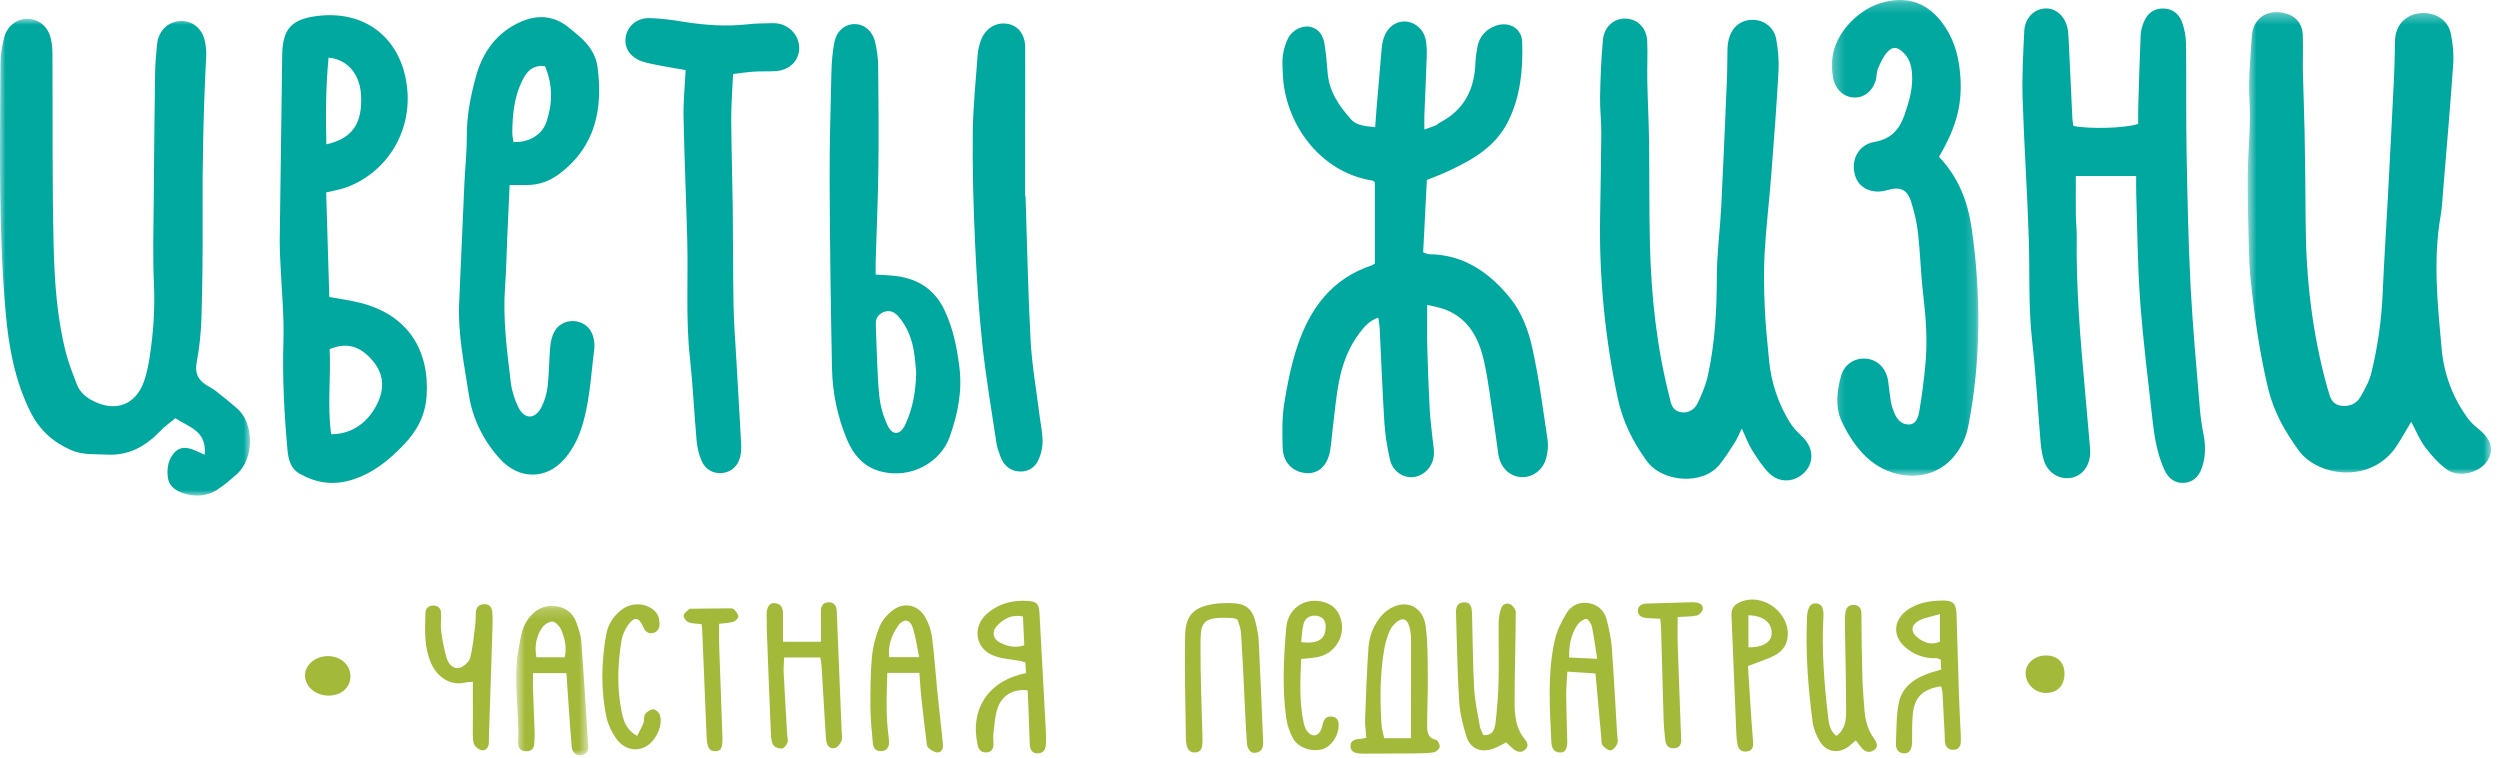 <?xml version="1.0" encoding="UTF-8"?>
<svg width="231px" height="70px" viewBox="0 0 231 70" version="1.1" xmlns="http://www.w3.org/2000/svg" xmlns:xlink="http://www.w3.org/1999/xlink">
    <!-- Generator: Sketch 43.2 (39069) - http://www.bohemiancoding.com/sketch -->
    <title>logo_top</title>
    <desc>Created with Sketch.</desc>
    <defs>
        <polygon id="path-1" points="23.178 0.333 23.178 42.992 0.688 42.992 0.688 0.333 23.178 0.333"></polygon>
        <polygon id="path-3" points="0 45.007 0 0.952 23.103 0.952 23.103 45.007 8.48943854e-16 45.007"></polygon>
        <polygon id="path-5" points="0.265 0.213 13.802 0.213 13.802 44.174 0.265 44.174 0.265 0.213"></polygon>
        <polygon id="path-7" points="0.693 14 7.358 14 7.358 0.191 0.693 0.191"></polygon>
    </defs>
    <g id="Symbols" stroke="none" stroke-width="1" fill="none" fill-rule="evenodd">
        <g id="Menu_logo" transform="translate(-480, -1)">
            <g id="logo_top" transform="translate(480, 0)">
                <path d="M131.84,17.633 C131.724,19.91 131.613,22.105 131.501,24.314 C131.755,24.398 131.902,24.488 132.051,24.49 C135.323,24.517 137.733,26.274 139.625,28.654 C140.578,29.855 141.199,31.461 141.545,32.979 C142.197,35.841 142.561,38.77 143.001,41.679 C143.077,42.189 143.006,42.746 142.887,43.254 C142.616,44.393 141.645,45.13 140.586,45.085 C139.479,45.039 138.613,44.172 138.44,42.933 C138.292,41.882 138.158,40.827 137.999,39.778 C137.729,38.001 137.526,36.209 137.143,34.456 C136.674,32.312 135.736,30.429 133.494,29.584 C133.015,29.403 132.496,29.327 131.875,29.172 C131.875,30.59 131.849,31.847 131.881,33.103 C131.934,35.022 132.006,36.942 132.108,38.859 C132.156,39.793 132.289,40.724 132.382,41.656 C132.428,42.102 132.518,42.552 132.494,42.994 C132.438,44.079 131.596,44.975 130.594,45.084 C129.64,45.188 128.682,44.545 128.432,43.462 C128.178,42.353 127.992,41.213 127.919,40.077 C127.733,37.141 127.625,34.2 127.479,31.261 C127.465,30.988 127.404,30.718 127.353,30.352 C126.541,30.62 126.074,31.168 125.631,31.749 C124.617,33.08 124.043,34.615 123.729,36.226 C123.441,37.704 123.317,39.213 123.129,40.709 C123.046,41.358 123.014,42.015 122.899,42.657 C122.647,44.038 121.842,44.779 120.727,44.715 C119.474,44.643 118.555,43.742 118.518,42.379 C118.483,41.033 118.451,39.662 118.656,38.341 C118.937,36.53 119.305,34.709 119.883,32.975 C121.045,29.493 123.085,26.726 126.76,25.516 C126.836,25.491 126.901,25.434 127.041,25.351 L127.041,17.858 C126.957,17.784 126.904,17.696 126.84,17.687 C121.937,16.949 118.688,12.34 118.533,7.81 C118.513,7.24 118.457,6.656 118.541,6.097 C118.624,5.543 118.787,4.973 119.05,4.482 C119.455,3.724 120.428,3.304 121.127,3.49 C121.961,3.712 122.277,4.377 122.396,5.134 C122.529,5.98 122.61,6.838 122.67,7.693 C122.794,9.425 123.709,10.763 124.809,12 C125.251,12.499 125.773,12.631 127.065,12.754 C127.11,12.165 127.151,11.572 127.198,10.98 C127.356,9.108 127.51,7.236 127.678,5.365 C127.703,5.081 127.77,4.798 127.854,4.526 C128.152,3.561 128.936,2.961 129.828,2.987 C130.71,3.015 131.525,3.678 131.727,4.632 C131.836,5.145 131.844,5.689 131.828,6.217 C131.772,8.014 131.682,9.81 131.613,11.606 C131.598,12.002 131.61,12.399 131.61,12.965 C132.078,12.8 132.371,12.713 132.651,12.592 C132.798,12.529 132.912,12.394 133.057,12.319 C135.282,11.163 136.246,9.262 136.328,6.825 C136.346,6.337 136.42,5.847 136.509,5.365 C136.686,4.403 137.248,3.746 138.161,3.396 C139.393,2.925 140.611,3.589 140.651,4.89 C140.732,7.396 140.504,9.868 139.371,12.18 C138.209,14.549 136.092,15.751 133.844,16.798 C133.181,17.107 132.493,17.363 131.84,17.633" id="Fill-1" fill="#00A8A0"></path>
                <g id="Group-5" transform="translate(207, 1.787)">
                    <mask id="mask-2" fill="white">
                        <use xlink:href="#path-1"></use>
                    </mask>
                    <g id="Clip-4"></g>
                    <path d="M15.797,38.179 C15.572,38.563 15.419,38.835 15.257,39.101 C14.959,39.589 14.679,40.09 14.353,40.558 C11.98,43.952 7.139,43.214 5.423,40.865 C4.129,39.092 3.088,37.254 2.572,35.096 C1.789,31.827 1.325,28.515 0.968,25.185 C0.859,24.17 0.817,23.146 0.793,22.127 C0.739,19.88 0.672,17.633 0.692,15.386 C0.712,13.099 0.992,10.804 0.855,8.531 C0.732,6.511 0.941,4.532 1.072,2.539 C1.177,0.945 2.424,0.079 3.988,0.398 C5.057,0.616 5.731,1.334 5.775,2.43 C5.82,3.57 5.765,4.716 5.788,5.858 C5.827,7.736 5.913,9.614 5.946,11.492 C5.993,14.231 6.029,16.97 6.041,19.709 C6.063,24.882 6.645,29.98 8.026,34.974 C8.069,35.132 8.134,35.284 8.172,35.442 C8.32,36.08 8.596,36.612 9.322,36.704 C10.078,36.799 10.733,36.543 11.107,35.883 C11.508,35.177 11.928,34.438 12.115,33.661 C12.692,31.277 13.051,28.854 13.155,26.393 C13.28,23.414 13.481,20.438 13.639,17.461 C13.835,13.751 14.029,10.04 14.209,6.33 C14.266,5.192 14.271,4.051 14.305,2.912 C14.344,1.574 15.244,0.59 16.563,0.438 C17.955,0.279 19.197,1.027 19.458,2.325 C19.642,3.236 19.742,4.196 19.678,5.121 C19.408,9.032 19.065,12.938 18.743,16.847 C18.68,17.619 18.647,18.4 18.513,19.162 C17.799,23.241 18.236,27.311 18.6,31.38 C18.811,33.742 19.604,35.918 21.012,37.844 C21.249,38.168 21.537,38.471 21.854,38.716 C23.197,39.76 23.522,40.764 22.815,41.818 C22.078,42.917 20.207,43.389 19.096,42.596 C18.319,42.042 17.655,41.282 17.074,40.514 C16.571,39.845 16.254,39.036 15.797,38.179" id="Fill-3" fill="#00A8A0" mask="url(#mask-2)"></path>
                </g>
                <g id="Group-8" transform="translate(0, 1.787)">
                    <mask id="mask-4" fill="white">
                        <use xlink:href="#path-3"></use>
                    </mask>
                    <g id="Clip-7"></g>
                    <path d="M18.911,41.231 C19.125,39.005 17.467,38.695 16.198,37.856 C15.731,38.25 15.234,38.594 14.825,39.024 C13.462,40.452 11.889,41.336 9.842,41.219 C8.745,41.157 7.647,41.267 6.587,40.807 C4.906,40.076 3.66,38.959 2.825,37.295 C1.346,34.347 0.792,31.193 0.513,27.958 C-0.149,20.329 0.004,12.683 0.042,5.039 C0.046,4.271 0.19,3.492 0.368,2.741 C0.632,1.63 1.554,0.926 2.567,0.953 C3.618,0.98 4.45,1.68 4.703,2.807 C4.801,3.242 4.844,3.697 4.847,4.142 C4.878,10.029 4.816,15.919 4.953,21.802 C5.032,25.145 5.249,28.504 6.08,31.772 C6.33,32.756 6.713,33.709 7.069,34.662 C7.353,35.425 7.916,35.924 8.651,36.286 C10.691,37.294 12.515,36.63 13.291,34.497 C13.567,33.736 13.718,32.92 13.842,32.117 C14.184,29.893 14.326,27.664 14.223,25.402 C14.106,22.836 14.186,20.26 14.205,17.688 C14.234,13.766 14.274,9.845 14.332,5.923 C14.346,5.026 14.424,4.127 14.524,3.234 C14.655,2.066 15.513,1.233 16.593,1.161 C17.752,1.085 18.684,1.814 18.937,3.046 C19.027,3.482 19.078,3.941 19.054,4.385 C18.792,9.405 18.692,14.428 18.721,19.456 C18.739,22.482 18.705,25.508 18.617,28.532 C18.576,29.915 18.434,31.308 18.179,32.666 C18,33.617 18.239,34.254 19.008,34.753 C19.315,34.953 19.65,35.117 19.938,35.341 C20.613,35.868 21.282,36.402 21.924,36.967 C23.493,38.35 23.523,41.591 21.853,43.051 C21.271,43.56 20.683,44.081 20.031,44.486 C19.036,45.106 17.941,45.143 16.843,44.753 C16.148,44.507 15.587,44.067 15.504,43.301 C15.411,42.432 15.545,41.565 16.222,40.927 C16.69,40.486 17.276,40.549 17.84,40.76 C18.133,40.87 18.415,41.011 18.911,41.231" id="Fill-6" fill="#00A8A0" mask="url(#mask-4)"></path>
                </g>
                <path d="M160.946,40.596 C160.668,41.151 160.502,41.562 160.269,41.928 C159.831,42.612 159.395,43.304 158.884,43.935 C157.327,45.864 153.593,45.569 152.161,43.597 C150.866,41.818 149.924,39.907 149.47,37.748 C148.312,32.248 147.757,26.691 147.848,21.07 C147.89,18.456 147.945,15.841 147.959,13.227 C147.966,12.127 147.822,11.024 147.846,9.925 C147.885,8.169 147.947,6.412 148.115,4.665 C148.235,3.429 149.177,2.666 150.252,2.72 C151.351,2.779 152.155,3.599 152.204,4.838 C152.253,6.059 152.186,7.285 152.211,8.507 C152.247,10.303 152.344,12.1 152.369,13.896 C152.412,17.127 152.378,20.358 152.454,23.587 C152.568,28.335 153.074,33.041 154.252,37.657 C154.39,38.203 154.451,38.813 155.113,39.036 C155.764,39.257 156.516,38.983 156.86,38.264 C157.245,37.459 157.604,36.615 157.797,35.751 C158.462,32.745 158.63,29.692 158.635,26.613 C158.639,24.412 158.936,22.212 159.048,20.009 C159.245,16.093 159.406,12.175 159.571,8.257 C159.611,7.322 159.595,6.386 159.622,5.45 C159.63,5.168 159.67,4.88 159.742,4.606 C160.035,3.489 160.867,2.829 161.946,2.833 C163.001,2.837 163.93,3.527 164.126,4.633 C164.295,5.59 164.388,6.585 164.336,7.553 C164.159,10.735 163.918,13.912 163.67,17.09 C163.481,19.532 163.188,21.968 163.049,24.415 C162.955,26.084 162.994,27.765 163.065,29.438 C163.135,31.069 163.306,32.697 163.464,34.322 C163.66,36.344 164.297,38.236 165.343,39.972 C165.652,40.483 166.092,40.931 166.527,41.346 C167.509,42.283 167.66,43.574 166.851,44.52 C165.963,45.559 164.477,45.709 163.486,44.736 C162.859,44.117 162.365,43.346 161.894,42.594 C161.535,42.02 161.305,41.365 160.946,40.596" id="Fill-9" fill="#00A8A0"></path>
                <path d="M197.384,17.262 L191.806,17.262 C191.806,18.54 191.797,19.753 191.81,20.965 C191.817,21.578 191.899,22.189 191.89,22.8 C191.822,27.591 192.221,32.358 192.657,37.12 C192.817,38.87 192.965,40.618 193.116,42.367 C193.131,42.531 193.133,42.694 193.129,42.856 C193.104,44.066 192.373,45.001 191.335,45.156 C190.205,45.325 189.171,44.648 188.831,43.465 C188.686,42.958 188.599,42.425 188.554,41.898 C188.289,38.767 188.126,35.627 187.772,32.508 C187.411,29.323 187.561,26.139 187.458,22.953 C187.32,18.671 187.024,14.39 186.89,10.105 C186.826,8.027 186.941,5.938 187.044,3.856 C187.104,2.676 187.925,1.855 188.934,1.784 C189.926,1.712 190.798,2.455 191.041,3.623 C191.124,4.019 191.131,4.434 191.152,4.84 C191.267,7.21 191.373,9.578 191.488,11.947 C191.499,12.184 191.547,12.418 191.575,12.634 C193.013,12.941 196.434,12.852 197.571,12.447 C197.571,11.982 197.558,11.46 197.573,10.941 C197.641,8.694 197.703,6.449 197.799,4.205 C197.817,3.808 197.94,3.397 198.094,3.026 C198.418,2.237 199.032,1.766 199.892,1.784 C200.755,1.798 201.372,2.301 201.641,3.098 C201.848,3.708 201.981,4.372 201.988,5.014 C202.031,8.363 201.98,11.713 202.04,15.059 C202.115,19.188 202.199,23.316 202.409,27.438 C202.604,31.227 202.962,35.01 203.27,38.792 C203.336,39.605 203.465,40.414 203.617,41.215 C203.812,42.243 203.794,43.245 203.452,44.237 C203.159,45.09 202.563,45.584 201.772,45.618 C200.958,45.653 200.365,45.233 199.983,44.391 C199.331,42.958 199.074,41.428 198.902,39.886 C198.488,36.194 198.023,32.507 197.751,28.803 C197.508,25.506 197.495,22.194 197.387,18.887 C197.369,18.367 197.384,17.848 197.384,17.262" id="Fill-11" fill="#00A8A0"></path>
                <path d="M30.155,14.336 C32.55,13.807 33.498,12.42 33.362,9.797 C33.262,7.865 32.121,6.493 30.36,6.325 C30.101,8.986 30.09,11.645 30.155,14.336 M30.46,33.26 C30.584,35.888 30.229,38.517 30.602,41.125 C33.028,41.115 34.406,39.434 35.003,37.98 C35.596,36.539 35.313,35.265 34.271,34.142 C33.27,33.061 32.104,32.574 30.46,33.26 M30.139,18.782 C30.235,21.965 30.331,25.178 30.428,28.443 C31.412,28.625 32.334,28.747 33.232,28.969 C37.743,30.08 39.687,33.429 39.421,37.544 C39.303,39.38 38.545,40.805 37.311,42.09 C35.937,43.522 34.476,44.728 32.511,45.337 C30.762,45.88 29.209,45.62 27.693,44.775 C26.859,44.311 26.641,43.436 26.563,42.57 C26.263,39.236 26.087,35.902 26.189,32.543 C26.263,30.102 26.008,27.65 25.904,25.202 C25.876,24.548 25.838,23.895 25.846,23.242 C25.917,17.523 25.993,11.803 26.076,6.084 C26.111,3.673 26.93,2.771 29.318,2.475 C33.739,1.928 37.049,4.517 37.601,8.958 C38.112,13.05 35.846,16.872 32.034,18.301 C31.474,18.51 30.867,18.601 30.139,18.782" id="Fill-13" fill="#00A8A0"></path>
                <g id="Group-17" transform="translate(169, 0.787)">
                    <mask id="mask-6" fill="white">
                        <use xlink:href="#path-5"></use>
                    </mask>
                    <g id="Clip-16"></g>
                    <path d="M10.164,14.704 C11.968,16.598 12.833,18.863 13.185,21.337 C14.058,27.448 14.053,33.548 12.862,39.624 C12.661,40.646 12.225,41.555 11.563,42.363 C9.463,44.924 5.736,44.593 3.477,42.472 C2.519,41.574 1.754,40.378 1.187,39.183 C0.563,37.867 0.724,36.371 1.104,34.979 C1.404,33.871 2.379,33.266 3.414,33.352 C4.495,33.44 5.295,34.252 5.469,35.452 C5.562,36.098 5.617,36.751 5.727,37.394 C5.78,37.712 5.902,38.023 6.019,38.327 C6.254,38.944 6.688,39.434 7.351,39.436 C8.066,39.44 8.251,38.739 8.342,38.211 C8.592,36.766 8.775,35.305 8.91,33.844 C9.107,31.72 8.964,29.603 8.71,27.485 C8.482,25.582 8.438,23.658 8.227,21.752 C8.12,20.786 7.889,19.819 7.599,18.888 C7.231,17.707 6.582,17.427 5.377,17.783 C3.993,18.19 2.743,17.611 2.401,16.403 C1.996,14.968 2.727,13.579 4.197,13.328 C5.685,13.074 6.484,12.224 6.957,10.887 C7.408,9.607 7.787,8.321 7.666,6.94 C7.603,6.23 7.41,5.582 6.871,5.069 C6.321,4.548 5.909,4.461 5.396,5.012 C5.002,5.437 4.754,6.021 4.517,6.568 C4.375,6.894 4.421,7.297 4.315,7.644 C4.004,8.677 3.182,9.287 2.247,9.22 C1.32,9.155 0.571,8.432 0.374,7.393 C-0.038,5.22 0.748,3.421 2.283,1.977 C2.975,1.325 3.875,0.766 4.779,0.494 C6.952,-0.158 8.87,0.287 10.359,2.186 C11.44,3.566 11.932,5.115 12.098,6.816 C12.375,9.664 11.875,11.769 10.164,14.704" id="Fill-15" fill="#00A8A0" mask="url(#mask-6)"></path>
                </g>
                <path d="M50.353,7.103 C49.024,6.98 48.542,7.819 48.149,8.675 C47.493,10.108 47.36,11.656 47.334,13.212 C47.33,13.519 47.404,13.826 47.44,14.114 C48.813,14.202 50.08,13.488 50.492,12.264 C51.064,10.567 51.093,8.843 50.353,7.103 M47.09,18.095 C47.012,19.804 46.938,21.384 46.869,22.965 C46.803,24.474 46.782,25.985 46.669,27.491 C46.45,30.449 46.842,33.366 47.189,36.284 C47.284,37.079 47.534,37.893 47.888,38.612 C48.451,39.757 49.401,39.779 50,38.675 C50.321,38.083 50.52,37.384 50.6,36.712 C50.744,35.499 50.731,34.268 50.839,33.049 C50.881,32.575 50.992,32.071 51.215,31.658 C51.626,30.894 52.491,30.534 53.304,30.704 C54.15,30.881 54.658,31.435 54.848,32.263 C54.92,32.577 54.952,32.919 54.911,33.236 C54.587,35.787 54.489,38.386 53.631,40.833 C53.302,41.773 52.773,42.71 52.115,43.453 C50.428,45.353 47.917,45.298 46.206,43.413 C44.655,41.707 43.66,39.685 43.313,37.42 C42.886,34.639 42.303,31.864 42.425,29.022 C42.582,25.349 42.739,21.677 42.907,18.003 C42.974,16.535 43.137,15.067 43.131,13.599 C43.123,11.693 43.485,9.85 43.985,8.043 C44.61,5.779 45.923,3.979 48.131,3.009 C49.655,2.339 51.159,2.431 52.513,3.512 C52.865,3.793 53.212,4.078 53.552,4.374 C54.413,5.122 55.061,6.058 55.209,7.169 C55.724,11.03 55.04,14.512 51.722,17.035 C50.818,17.722 49.801,18.107 48.65,18.096 C48.171,18.091 47.69,18.095 47.09,18.095" id="Fill-18" fill="#00A8A0"></path>
                <path d="M84.658,35.404 C84.6,34.865 84.56,34.09 84.422,33.332 C84.216,32.197 83.786,31.139 83.026,30.252 C82.66,29.824 82.194,29.597 81.612,29.849 C81.096,30.073 80.892,30.476 80.926,31.022 C80.937,31.185 80.932,31.348 80.939,31.511 C81.028,33.503 81.046,35.501 81.237,37.484 C81.331,38.471 81.606,39.496 82.048,40.38 C82.498,41.28 83.207,41.176 83.638,40.255 C84.323,38.796 84.618,37.245 84.658,35.404 M80.912,26.371 C81.496,26.406 81.937,26.423 82.376,26.46 C84.613,26.648 86.307,27.582 87.303,29.724 C88.075,31.384 88.414,33.088 88.644,34.894 C88.934,37.173 88.492,39.264 87.752,41.363 C86.944,43.655 84.227,45.319 81.344,44.553 C79.836,44.151 78.863,43.052 78.262,41.614 C77.386,39.512 76.924,37.314 76.878,35.056 C76.76,29.34 76.684,23.621 76.659,17.903 C76.643,14.514 76.741,11.125 76.821,7.736 C76.844,6.802 76.915,5.857 77.089,4.94 C77.297,3.843 78.102,3.201 79.023,3.227 C79.889,3.252 80.638,3.885 80.869,4.914 C81.03,5.628 81.137,6.369 81.144,7.098 C81.178,10.286 81.202,13.474 81.161,16.661 C81.125,19.477 80.997,22.293 80.914,25.109 C80.902,25.504 80.912,25.9 80.912,26.371" id="Fill-20" fill="#00A8A0"></path>
                <path d="M63.353,7.474 C62.5,7.325 61.822,7.217 61.147,7.087 C60.548,6.969 59.938,6.875 59.362,6.682 C58.248,6.31 57.675,5.453 57.808,4.481 C57.955,3.404 58.846,2.635 60.07,2.674 C61.088,2.706 62.108,2.841 63.115,3.006 C65.102,3.329 67.086,3.466 69.095,3.244 C69.864,3.16 70.645,3.158 71.421,3.141 C72.735,3.116 73.807,4.114 73.845,5.382 C73.88,6.565 72.991,7.48 71.675,7.571 C71.023,7.616 70.366,7.574 69.713,7.616 C69.07,7.658 68.431,7.757 67.734,7.838 C67.673,9.27 67.56,10.65 67.566,12.029 C67.58,14.765 67.672,17.502 67.706,20.238 C67.743,23.222 67.724,26.207 67.779,29.19 C67.809,30.823 67.936,32.454 68.029,34.084 C68.179,36.732 68.343,39.381 68.483,42.029 C68.504,42.432 68.483,42.854 68.384,43.244 C68.169,44.091 67.538,44.624 66.762,44.704 C65.902,44.792 65.167,44.402 64.809,43.535 C64.579,42.977 64.424,42.364 64.37,41.763 C64.141,39.201 64.028,36.627 63.749,34.07 C63.352,30.438 63.601,26.8 63.502,23.165 C63.4,19.368 63.236,15.571 63.159,11.772 C63.131,10.392 63.278,9.009 63.353,7.474" id="Fill-22" fill="#00A8A0"></path>
                <path d="M94.76,19.125 C94.908,23.579 94.989,28.037 95.229,32.485 C95.352,34.764 95.759,37.027 96.041,39.298 C96.141,40.108 96.32,40.915 96.336,41.725 C96.347,42.273 96.22,42.86 96.01,43.371 C95.692,44.146 95.054,44.618 94.184,44.567 C93.327,44.518 92.754,44.001 92.451,43.213 C92.29,42.795 92.138,42.363 92.071,41.923 C91.617,38.895 91.096,35.872 90.771,32.829 C90.437,29.705 90.236,26.563 90.095,23.423 C89.944,20.075 89.85,16.72 89.882,13.37 C89.905,10.923 90.161,8.479 90.339,6.034 C90.371,5.592 90.485,5.143 90.638,4.724 C91.048,3.603 92.065,3.006 93.137,3.209 C94.096,3.392 94.721,4.197 94.727,5.384 C94.742,8.042 94.72,10.7 94.717,13.359 C94.714,15.28 94.716,17.201 94.716,19.123 C94.731,19.123 94.745,19.124 94.76,19.125" id="Fill-24" fill="#00A8A0"></path>
                <path d="M130.372,69.209 C130.372,68.47 130.371,67.862 130.372,67.254 C130.377,64.855 130.39,62.456 130.379,60.056 C130.377,59.653 130.326,59.238 130.211,58.855 C130.008,58.167 129.593,58.034 129.03,58.49 C128.758,58.712 128.512,59.025 128.378,59.35 C128.163,59.872 128.002,60.428 127.905,60.985 C127.503,63.285 127.506,65.606 127.648,67.927 C127.675,68.357 127.811,68.778 127.898,69.209 L130.372,69.209 Z M126.25,69.173 C126.207,68.587 126.113,68.023 126.134,67.461 C126.215,65.223 126.299,62.983 126.453,60.749 C126.498,60.112 126.693,59.445 126.986,58.878 C127.274,58.319 127.691,57.753 128.197,57.393 C129.783,56.263 131.482,56.948 131.736,58.875 C131.941,60.445 131.912,62.048 131.93,63.637 C131.946,65.105 131.865,66.574 131.869,68.041 C131.871,68.604 131.901,69.189 132.673,69.355 C132.845,69.391 133.07,69.81 133.031,70.008 C132.994,70.215 132.686,70.484 132.463,70.518 C131.862,70.61 131.244,70.608 130.633,70.615 C129.163,70.631 127.691,70.631 126.222,70.637 C126.059,70.639 125.895,70.641 125.732,70.631 C125.254,70.602 124.771,70.484 124.785,69.911 C124.797,69.417 125.232,69.291 125.676,69.274 C125.832,69.268 125.987,69.221 126.25,69.173 L126.25,69.173 Z" id="Fill-26" fill="#A3B939"></path>
                <path d="M94.524,57.959 C93.496,57.75 92.77,58.164 92.159,58.786 C91.607,59.35 91.727,60.044 92.436,60.393 C93.088,60.714 93.791,60.905 94.642,60.624 C94.603,59.727 94.564,58.855 94.524,57.959 M94.801,63.197 C94.778,62.827 94.759,62.519 94.741,62.213 C94.566,62.158 94.457,62.109 94.341,62.087 C93.468,61.915 92.535,61.886 91.731,61.549 C90.049,60.843 89.851,58.835 91.253,57.657 C92.35,56.735 93.631,56.421 95.024,56.53 C95.809,56.591 95.999,56.809 96.045,57.611 C96.253,61.283 96.449,64.954 96.643,68.626 C96.662,68.993 96.649,69.362 96.641,69.73 C96.63,70.248 96.413,70.621 95.85,70.613 C95.339,70.603 95.168,70.222 95.15,69.774 C95.099,68.548 95.062,67.323 95.016,66.098 C95,65.654 94.974,65.21 94.952,64.781 C93.613,64.64 92.591,65.216 92.167,66.472 C91.924,67.192 91.891,67.987 91.795,68.752 C91.754,69.072 91.787,69.405 91.798,69.731 C91.816,70.232 91.569,70.521 91.082,70.525 C90.669,70.527 90.43,70.272 90.337,69.853 C89.596,66.537 91.314,63.887 94.801,63.197" id="Fill-28" fill="#A3B939"></path>
                <g id="Group-32" transform="translate(47, 56.787)">
                    <mask id="mask-8" fill="white">
                        <use xlink:href="#path-7"></use>
                    </mask>
                    <g id="Clip-31"></g>
                    <path d="M5.184,4.942 C5.386,4.017 5.184,3.185 4.853,2.404 C4.715,2.079 4.343,1.67 4.051,1.649 C3.735,1.625 3.275,1.932 3.078,2.228 C2.55,3.021 2.373,3.923 2.566,4.942 L5.184,4.942 Z M5.34,6.409 L2.248,6.409 C2.248,6.921 2.235,7.394 2.249,7.866 C2.293,9.172 2.356,10.476 2.397,11.781 C2.409,12.189 2.405,12.599 2.361,13.002 C2.316,13.432 2.026,13.643 1.601,13.635 C1.179,13.627 0.913,13.418 0.882,12.97 C0.879,12.93 0.874,12.888 0.875,12.848 C1.01,9.999 0.385,7.15 0.901,4.298 C1.083,3.293 1.169,2.264 1.8,1.41 C2.421,0.565 3.268,0.081 4.327,0.213 C5.231,0.326 5.933,0.829 6.25,1.716 C6.455,2.289 6.668,2.884 6.713,3.482 C6.949,6.613 7.13,9.747 7.332,12.878 C7.338,12.961 7.349,13.043 7.354,13.123 C7.388,13.6 7.191,13.949 6.707,13.995 C6.168,14.046 5.87,13.713 5.825,13.197 C5.721,12.02 5.641,10.84 5.558,9.661 C5.482,8.611 5.417,7.559 5.34,6.409 L5.34,6.409 Z" id="Fill-30" fill="#A3B939" mask="url(#mask-8)"></path>
                </g>
                <path d="M179.249,57.744 C178.491,57.967 177.884,58.05 177.371,58.317 C176.504,58.768 176.504,59.445 177.318,60.016 C177.907,60.429 178.544,60.614 179.249,60.287 L179.249,57.744 Z M179.367,62.873 C179.351,62.529 179.338,62.251 179.324,61.934 C179.14,61.885 178.988,61.805 178.839,61.811 C177.901,61.846 177.068,61.564 176.315,61.023 C174.784,59.923 174.848,58.221 176.442,57.232 C177.384,56.648 178.432,56.504 179.494,56.489 C180.506,56.476 180.753,56.777 180.784,57.832 C180.859,60.281 180.925,62.73 181.006,65.178 C181.048,66.402 181.117,67.625 181.171,68.849 C181.182,69.095 181.184,69.339 181.175,69.584 C181.159,70.025 180.901,70.275 180.483,70.283 C180.072,70.29 179.79,70.05 179.725,69.628 C179.688,69.388 179.703,69.14 179.691,68.895 C179.625,67.59 179.56,66.286 179.483,64.983 C179.473,64.79 179.401,64.601 179.358,64.415 C177.785,64.637 176.957,65.344 176.771,66.764 C176.648,67.688 176.692,68.636 176.675,69.573 C176.664,70.255 176.418,70.631 175.935,70.609 C175.358,70.581 175.16,70.178 175.184,69.686 C175.241,68.429 175.202,67.146 175.455,65.926 C175.789,64.323 177.089,63.57 178.557,63.102 C178.816,63.019 179.083,62.953 179.367,62.873 L179.367,62.873 Z" id="Fill-33" fill="#A3B939"></path>
                <path d="M114.353,58.259 C114.166,58.183 114.094,58.131 114.016,58.125 C110.954,57.901 110.934,58.525 110.927,60.711 C110.915,63.527 111.031,66.344 111.109,69.159 C111.138,70.125 111.01,70.459 110.492,70.521 C109.903,70.594 109.59,70.207 109.575,69.222 C109.526,66.081 109.456,62.939 109.501,59.798 C109.531,57.839 110.291,57.082 112.204,56.803 C112.766,56.722 113.344,56.712 113.915,56.734 C115.106,56.781 115.692,57.255 115.996,58.428 C116.148,59.018 116.275,59.629 116.305,60.235 C116.46,63.334 116.582,66.435 116.716,69.535 C116.739,70.031 116.62,70.445 116.062,70.549 C115.599,70.639 115.257,70.305 115.207,69.604 C115.102,68.097 115.05,66.586 114.972,65.075 C114.877,63.203 114.794,61.328 114.668,59.457 C114.638,59.027 114.451,58.609 114.353,58.259" id="Fill-35" fill="#A3B939"></path>
                <path d="M147.58,61.872 C147.397,60.711 147.284,59.789 147.089,58.884 C147.029,58.608 146.695,58.153 146.566,58.179 C146.262,58.24 145.918,58.483 145.74,58.752 C145.166,59.621 144.966,60.606 144.986,61.756 C145.795,61.791 146.548,61.826 147.58,61.872 M147.422,63.226 C146.594,63.173 145.79,63.121 144.824,63.058 C144.781,63.864 144.71,64.581 144.717,65.298 C144.728,66.687 144.786,68.078 144.816,69.467 C144.832,70.2 144.609,70.561 144.137,70.532 C143.508,70.491 143.368,70.057 143.342,69.506 C143.197,66.401 142.983,63.287 143.644,60.219 C143.834,59.328 144.267,58.455 144.742,57.664 C145.189,56.922 145.982,56.566 146.866,56.741 C147.685,56.903 148.256,57.456 148.46,58.27 C148.67,59.097 148.86,59.943 148.925,60.79 C149.125,63.481 149.264,66.175 149.424,68.869 C149.44,69.156 149.532,69.476 149.435,69.717 C149.332,69.973 149.058,70.308 148.833,70.331 C148.594,70.353 148.265,70.095 148.083,69.872 C147.951,69.707 147.98,69.403 147.958,69.159 C147.783,67.249 147.613,65.339 147.422,63.226" id="Fill-37" fill="#A3B939"></path>
                <path d="M84.935,61.718 C84.719,60.706 84.607,59.782 84.312,58.923 C84.067,58.21 83.463,58.158 83.015,58.78 C82.395,59.644 82.038,60.614 82.155,61.718 L84.935,61.718 Z M84.951,63.171 L81.987,63.171 C81.939,64.883 81.864,66.492 82.003,68.109 C82.045,68.596 82.123,69.081 82.144,69.569 C82.163,70.034 81.948,70.365 81.448,70.404 C80.94,70.445 80.688,70.132 80.648,69.674 C80.553,68.578 80.438,67.479 80.43,66.38 C80.419,64.83 80.425,63.274 80.565,61.734 C80.652,60.775 80.898,59.798 81.267,58.908 C81.517,58.305 82.018,57.724 82.556,57.34 C83.595,56.599 84.856,56.915 85.493,58.033 C85.807,58.586 86.034,59.232 86.117,59.861 C86.33,61.477 86.432,63.107 86.592,64.729 C86.729,66.107 86.888,67.482 87.036,68.857 C87.07,69.182 87.107,69.507 87.131,69.831 C87.161,70.215 86.959,70.543 86.613,70.524 C86.311,70.508 85.973,70.283 85.747,70.054 C85.604,69.91 85.62,69.594 85.589,69.351 C85.434,68.098 85.276,66.844 85.142,65.589 C85.06,64.822 85.019,64.051 84.951,63.171 L84.951,63.171 Z" id="Fill-39" fill="#A3B939"></path>
                <path d="M169.674,69.004 C170.507,68.405 170.579,67.555 170.58,66.757 C170.581,64.103 170.509,61.447 170.471,58.792 C170.466,58.386 170.458,57.976 170.518,57.577 C170.585,57.113 170.883,56.84 171.374,56.904 C171.88,56.969 171.993,57.315 171.995,57.787 C172.007,59.706 172.03,61.627 172.084,63.545 C172.112,64.565 172.194,65.585 172.275,66.602 C172.35,67.55 172.586,68.452 173.158,69.24 C173.417,69.597 173.602,70.003 173.16,70.31 C172.734,70.609 172.305,70.481 171.982,70.06 C171.834,69.867 171.682,69.678 171.476,69.416 C171.252,69.605 171.055,69.781 170.849,69.946 C169.951,70.656 168.821,70.539 168.194,69.568 C167.85,69.033 167.582,68.386 167.497,67.761 C167.053,64.519 166.83,61.258 166.969,57.982 C166.971,57.94 166.973,57.9 166.978,57.858 C167.058,57.055 167.328,56.702 167.827,56.751 C168.32,56.797 168.53,57.184 168.485,57.99 C168.314,61.062 168.553,64.114 168.908,67.16 C168.983,67.79 169.032,68.467 169.674,69.004" id="Fill-41" fill="#A3B939"></path>
                <path d="M75.797,61.752 L72.457,61.752 C72.438,62.257 72.388,62.689 72.409,63.116 C72.506,65.035 72.622,66.952 72.733,68.87 C72.747,69.115 72.846,69.387 72.768,69.594 C72.68,69.827 72.449,70.146 72.257,70.165 C71.991,70.19 71.585,70.043 71.452,69.835 C71.271,69.549 71.246,69.138 71.231,68.778 C71.107,65.92 70.998,63.061 70.891,60.202 C70.86,59.384 70.828,58.567 70.837,57.751 C70.845,57.04 71.126,56.683 71.604,56.731 C72.238,56.796 72.358,57.251 72.352,57.793 C72.344,58.604 72.35,59.415 72.35,60.297 L75.857,60.297 C75.857,59.322 75.867,58.438 75.852,57.553 C75.844,57.092 75.946,56.722 76.464,56.66 C76.874,56.61 77.186,56.786 77.286,57.215 C77.323,57.373 77.319,57.54 77.325,57.703 C77.475,61.338 77.623,64.971 77.769,68.604 C77.781,68.891 77.856,69.208 77.758,69.455 C77.655,69.715 77.419,70.025 77.174,70.104 C76.791,70.226 76.449,70.005 76.368,69.568 C76.307,69.249 76.296,68.919 76.276,68.593 C76.153,66.554 76.036,64.514 75.91,62.473 C75.895,62.236 75.838,62.003 75.797,61.752" id="Fill-43" fill="#A3B939"></path>
                <path d="M139.174,69.597 C138.729,69.814 138.346,70.05 137.932,70.192 C136.8,70.576 135.854,70.174 135.494,69.034 C135.166,67.99 134.893,66.894 134.826,65.805 C134.658,63.077 134.621,60.339 134.533,57.603 C134.518,57.103 134.658,56.703 135.244,56.654 C135.756,56.614 135.992,56.913 136.014,57.654 C136.079,59.981 136.087,62.31 136.215,64.635 C136.279,65.811 136.542,66.978 136.744,68.144 C136.789,68.412 136.957,68.659 137.072,68.924 C137.979,68.981 138.125,68.326 138.192,67.739 C138.337,66.484 138.44,65.218 138.469,63.955 C138.512,62.157 138.457,60.358 138.476,58.56 C138.481,58.12 138.553,57.663 138.691,57.246 C138.817,56.861 139.194,56.644 139.569,56.846 C139.803,56.974 140.061,57.324 140.059,57.571 C140.045,60.344 139.949,63.12 139.949,65.894 C139.949,67.073 140.051,68.275 140.856,69.254 C141.113,69.566 141.291,69.892 140.968,70.225 C140.631,70.576 140.224,70.516 139.865,70.231 C139.613,70.034 139.393,69.802 139.174,69.597" id="Fill-45" fill="#A3B939"></path>
                <path d="M120.227,60.335 C121.746,60.509 122.404,60.115 122.487,59.084 C122.543,58.409 122.281,58.007 121.719,57.909 C121.09,57.797 120.582,58.072 120.433,58.706 C120.308,59.237 120.29,59.793 120.227,60.335 M120.221,61.891 C120.144,63.928 120.044,65.914 120.481,67.884 C120.54,68.152 120.665,68.439 120.844,68.643 C121.275,69.136 121.812,69.026 122.076,68.413 C122.169,68.191 122.198,67.94 122.278,67.709 C122.418,67.292 122.734,67.15 123.147,67.228 C123.597,67.315 123.698,67.64 123.689,68.052 C123.665,69.033 123.013,69.984 122.18,70.229 C121.243,70.504 119.956,70.1 119.487,69.247 C119.16,68.654 118.924,67.965 118.835,67.295 C118.469,64.524 118.609,61.743 118.853,58.974 C119.025,57.004 120.936,55.977 122.743,56.79 C123.927,57.324 124.376,59.019 123.668,60.305 C123.2,61.151 122.46,61.617 121.514,61.755 C121.12,61.813 120.716,61.84 120.221,61.891" id="Fill-47" fill="#A3B939"></path>
                <path d="M43.691,63.993 C43.385,64.023 43.188,64.019 43.004,64.064 C41.515,64.429 40.369,63.455 39.855,62.329 C39.168,60.818 39.265,59.224 39.311,57.633 C39.323,57.194 39.595,56.962 40.022,56.957 C40.45,56.952 40.733,57.182 40.754,57.615 C40.781,58.184 40.688,58.765 40.764,59.325 C40.876,60.166 41.035,61.011 41.278,61.822 C41.434,62.337 41.861,62.851 42.437,62.712 C42.834,62.616 43.339,62.173 43.439,61.791 C43.705,60.776 43.788,59.711 43.921,58.664 C43.968,58.302 43.94,57.929 43.967,57.563 C44.002,57.071 44.323,56.819 44.777,56.823 C45.19,56.828 45.453,57.106 45.486,57.528 C45.518,57.933 45.526,58.343 45.513,58.748 C45.402,62.257 45.285,65.764 45.17,69.271 C45.167,69.394 45.178,69.517 45.171,69.639 C45.146,70.073 44.885,70.398 44.49,70.32 C44.207,70.264 43.827,69.937 43.766,69.669 C43.642,69.122 43.695,68.535 43.692,67.963 C43.687,66.666 43.691,65.368 43.691,63.993" id="Fill-49" fill="#A3B939"></path>
                <path d="M161.554,57.849 L161.554,60.811 C162.785,60.856 163.645,60.363 163.697,59.618 C163.77,58.58 162.997,57.89 161.554,57.849 M161.514,62.539 C161.613,64.122 161.71,65.706 161.814,67.289 C161.865,68.062 161.929,68.835 161.987,69.608 C162.018,70.015 161.912,70.351 161.454,70.43 C160.978,70.512 160.655,70.305 160.555,69.827 C160.49,69.509 160.453,69.181 160.44,68.856 C160.286,65.19 160.149,61.523 159.988,57.86 C159.956,57.162 160.317,56.806 160.901,56.585 C163.039,55.772 165.502,57.742 165.16,59.99 C165.046,60.743 164.567,61.263 163.939,61.58 C163.223,61.944 162.442,62.18 161.514,62.539" id="Fill-51" fill="#A3B939"></path>
                <path d="M58.872,68.998 C59.095,68.549 59.31,68.188 59.455,67.801 C59.553,67.539 59.468,67.182 59.616,66.977 C59.776,66.754 60.107,66.55 60.371,66.541 C60.567,66.535 60.88,66.813 60.959,67.032 C61.3,67.971 60.627,69.448 59.673,69.982 C58.745,70.5 57.598,70.221 56.898,69.188 C56.517,68.625 56.194,67.969 56.05,67.311 C55.497,64.766 55.564,62.2 56.009,59.645 C56.169,58.729 56.648,57.975 57.376,57.388 C58.209,56.716 59.352,56.663 60.227,57.234 C60.765,57.584 60.955,58.103 60.941,58.703 C60.932,59.103 60.728,59.422 60.307,59.495 C59.895,59.567 59.624,59.37 59.455,58.975 C59.04,58.01 58.606,57.932 58.017,58.775 C57.723,59.195 57.5,59.718 57.419,60.223 C57.067,62.412 56.993,64.615 57.449,66.8 C57.613,67.589 57.825,68.398 58.872,68.998" id="Fill-53" fill="#A3B939"></path>
                <path d="M155.017,58.013 C155.017,58.954 154.994,59.765 155.019,60.575 C155.113,63.388 155.222,66.201 155.325,69.015 C155.328,69.096 155.329,69.178 155.337,69.258 C155.375,69.724 155.232,70.09 154.719,70.14 C154.154,70.196 153.913,69.838 153.863,69.327 C153.806,68.758 153.742,68.189 153.722,67.619 C153.636,64.765 153.564,61.911 153.482,59.056 C153.475,58.779 153.436,58.503 153.406,58.172 C152.947,58.147 152.548,58.136 152.15,58.105 C151.702,58.069 151.319,57.879 151.343,57.379 C151.365,56.951 151.727,56.784 152.13,56.771 C153.518,56.723 154.904,56.684 156.29,56.647 C156.452,56.643 156.619,56.655 156.779,56.683 C157.145,56.747 157.423,56.968 157.322,57.343 C157.263,57.56 156.994,57.829 156.775,57.875 C156.268,57.981 155.736,57.965 155.017,58.013" id="Fill-55" fill="#A3B939"></path>
                <path d="M64.831,58.669 C64.336,58.61 63.946,58.634 63.621,58.499 C63.409,58.413 63.159,58.091 63.167,57.887 C63.179,57.678 63.473,57.467 63.673,57.294 C63.748,57.228 63.907,57.247 64.029,57.244 C65.131,57.23 66.233,57.214 67.336,57.21 C67.496,57.209 67.711,57.199 67.805,57.291 C67.99,57.473 68.198,57.713 68.219,57.946 C68.234,58.104 67.977,58.384 67.79,58.444 C67.409,58.563 66.993,58.568 66.446,58.641 C66.446,59.287 66.428,59.927 66.449,60.566 C66.542,63.382 66.648,66.198 66.748,69.012 C66.788,70.115 66.635,70.426 66.068,70.41 C65.516,70.395 65.33,70.069 65.285,68.998 C65.152,65.775 65.023,62.552 64.891,59.329 C64.883,59.131 64.855,58.936 64.831,58.669" id="Fill-57" fill="#A3B939"></path>
                <path d="M30.35,65.275 C29.158,65.269 28.195,64.447 28.181,63.424 C28.168,62.421 29.181,61.589 30.371,61.624 C31.513,61.658 32.379,62.46 32.381,63.485 C32.384,64.528 31.529,65.281 30.35,65.275" id="Fill-59" fill="#A3B939"></path>
                <path d="M190.757,63.251 C190.753,64.358 190.111,65.022 189.043,65.027 C188.017,65.032 187.165,64.194 187.167,63.184 C187.167,62.275 188.038,61.545 189.095,61.565 C190.126,61.587 190.762,62.229 190.757,63.251" id="Fill-61" fill="#A3B939"></path>
            </g>
        </g>
    </g>
</svg>